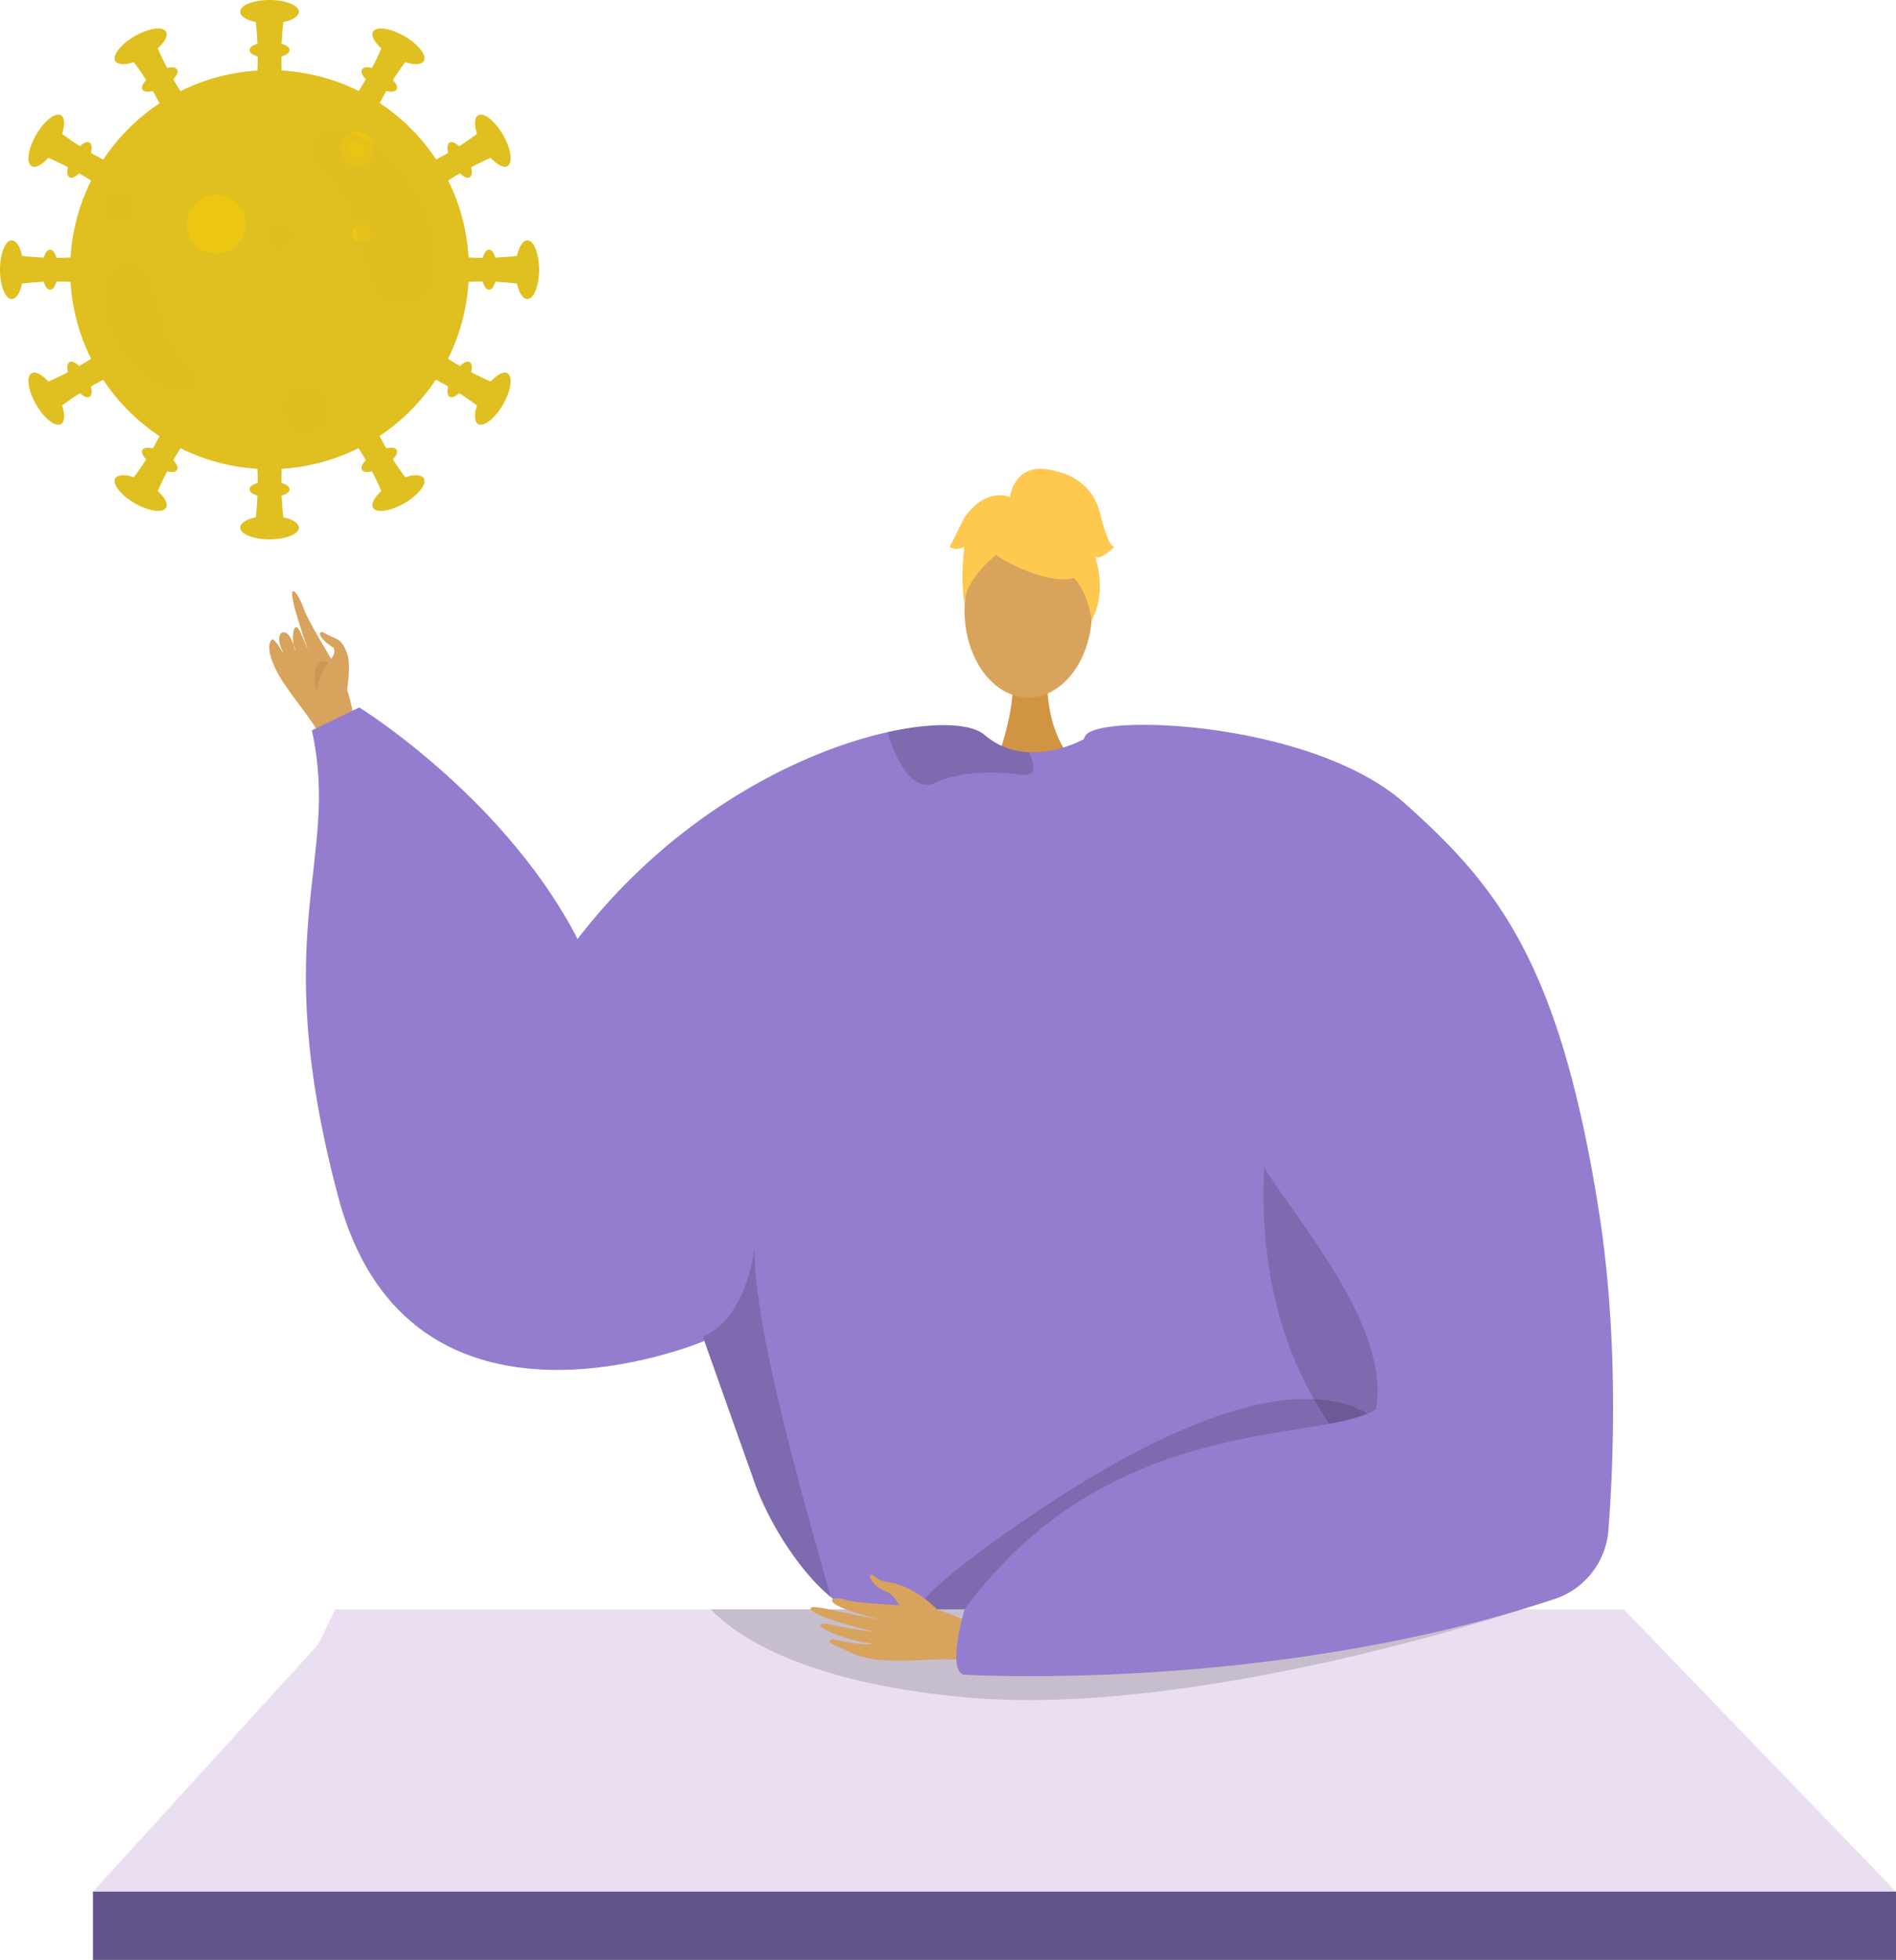<svg xmlns="http://www.w3.org/2000/svg" width="447.039" height="461.859" viewBox="0 0 447.039 461.859">
    <defs>
        <style>
            .a,.d{fill:#d8a35d;}.a,.b{fill-rule:evenodd;}.b{fill:#c99857;}.c{fill:#d19442;}.e{fill:#947dce;}.f{opacity:0.15;}.g{fill:#ffc84f;}.h{fill:#eadff1;}.i{fill:#62548a;}.j,.k,.l{fill:#e0bf20;}.k{opacity:0.7;}.k,.m{mix-blend-mode:screen;}.k,.l,.m{isolation:isolate;}.l{opacity:0.5;mix-blend-mode:multiply;}.m{fill:#fcd000;opacity:0.4;}
        </style>
    </defs>
    <g transform="translate(-842.854 -282.346)">
        <g transform="translate(864.769 392.814)">
            <g transform="translate(41.558 28.829)">
                <path class="a"
                      d="M916.74,437.453c-.319-1.093-1.3-14.244-4.316-19.685s-8-13.252-9.067-16.392c-1.26-3.692-4.11-7.2-1.857.808.813,2.889,2.638,8.591,3.313,9.679.326.527-.311-.371-2.047-4.494-1.846-4.384-2.489,1.81-1.366,3.908,0,0,.314.227-1.077-2.839-1.181-2.6-4.348-1.694-1.7,3.617-.047.094-2.156-3.968-2.8-3.261-1.572,1.725.424,6.4,2.282,9.336,3.624,5.725,8.912,11.166,10.346,16.082Z"
                      transform="translate(-895.252 -397.338)"/>
                <path class="a"
                      d="M911.53,418.887s1.054-6.213-.133-8.966c-1.4-3.249-2-2.64-5.055-4.308-1.738-1.074-2.13.813,2.062,3.437.745,2.414-2.046,3.112-1.926,4.788s1.282,6.14,2.339,6.733S911.53,418.887,911.53,418.887Z"
                      transform="translate(-893.17 -395.654)"/>
                <path class="b" d="M907.362,411.122s-2.61,3.8-2.672,6.536S902.279,409.565,907.362,411.122Z"
                      transform="translate(-893.383 -394.457)"/>
            </g>
            <g transform="translate(50.204)">
                <path class="c"
                      d="M1048.926,414.218s-1.249,13.94,7.349,21.649-19.817,0-19.817,0,5.288-13.352,4.1-21.649S1048.926,414.218,1048.926,414.218Z"
                      transform="translate(-874.053 -365.721)"/>
                <ellipse class="d" cx="15.034" cy="20.511" rx="15.034" ry="20.511"
                         transform="translate(155.304 12.88)"/>
                <path class="e"
                      d="M941.943,500.135c22.758-47.605,63.375-69.324,89.306-75.09,11.226-2.5,19.7-2.01,22.793.663a16.815,16.815,0,0,0,10.494,4.076,22.76,22.76,0,0,0,5.892-.537,29.33,29.33,0,0,0,6.246-2.125c.959-.445,1.519-.764,1.519-.764a60.947,60.947,0,0,1,15.872.947c58.67,11.487,68.878,109.862,68.353,118.323-.32,5.036-5.527,27.85-12.036,48.13-5.332,16.649-11.556,31.6-16.672,33.664-11.35,4.567-97.048,10.836-114.667,2.431-.412-.308-.856-.638-1.279-1-6.612-5.378-13.783-16-17.585-25.944,0-.012-10.128-28.559-12.2-34.371a1.508,1.508,0,0,0-.057-.148c-.068-.229-.148-.446-.228-.652-.023-.08-.057-.148-.08-.228"
                      transform="translate(-894.03 -362.998)"/>
                <path class="f"
                      d="M979.651,546.027c.023.08.057.148.08.228.08.206.16.423.229.652.023.045.034.091.057.148,2.067,5.812,12.2,34.359,12.2,34.371,3.8,9.945,10.972,20.565,17.584,25.944-4.487-16.249-18.476-63.352-17.939-82.33C989.186,543.332,979.651,546.015,979.651,546.027Z"
                      transform="translate(-886.06 -341.519)"/>
                <path class="f"
                      d="M1093.779,486.187s-28.4,84.779,50.4,120.785l1.6,1.065-.406-19.941s-37.129-51.81-37.27-53.144S1093.779,486.187,1093.779,486.187Z"
                      transform="translate(-862.991 -349.73)"/>
                <path class="f"
                      d="M1049.947,433.153c.045,1.358-.673,2.249-2.855,1.953-6.805-.925-14.49-.732-20.075,1.827a4.743,4.743,0,0,1-4.59-.194c-3.575-2.091-5.789-8.324-6.669-11.089a1.884,1.884,0,0,1-.092-.6c11.226-2.5,19.7-2.01,22.793.663a16.815,16.815,0,0,0,10.494,4.076A9.267,9.267,0,0,1,1049.947,433.153Z"
                      transform="translate(-878.447 -362.998)"/>
                <g transform="translate(151.827)">
                    <g transform="translate(3.173 5.719)">
                        <path class="g"
                              d="M1039.3,394.16s26.026,14.43,18.3-8.739C1052.253,369.393,1021.547,383.831,1039.3,394.16Z"
                              transform="translate(-1029.609 -378.26)"/>
                        <path class="g"
                              d="M1043.807,388.445s-14.563,8.639-13.158,17.308c0,0-3.211-25.878,11.268-26.529s20.086.747,18.8,28.112C1060.716,407.336,1056.51,385.568,1043.807,388.445Z"
                              transform="translate(-1030.346 -378.08)"/>
                    </g>
                    <path class="g"
                          d="M1039.377,380.571s.732-8.063,8.724-6.921,11.419,5.709,12.562,10.276,2.284,7.994,3.426,7.994c0,0-3.426,3.426-4.568,2.283,0,0,2.964,8.213-.8,14.954,0,0-1.482-10.386-7.192-11.529S1039.377,380.571,1039.377,380.571Z"
                          transform="translate(-1025.263 -373.539)"/>
                    <path class="g"
                          d="M1042.571,379.413s-5.709-3.426-11.419,4.568l-3.426,6.851s1.142,1.142,3.426,0c0,0-1.039,8.046.051,12.587l3.375-13.73Z"
                          transform="translate(-1027.726 -372.452)"/>
                </g>
                <path class="f" d="M1133.053,563.39s-14.689-30.8-90,22.145,70.682-12.991,70.682-12.991Z"
                      transform="translate(-877.22 -335.296)"/>
                <path class="e"
                      d="M996.347,569.262s-69.508,29.488-86.372-34.107.677-78.846-6.18-109.8l11.181-5.383s42.08,25.945,56.486,66S996.347,569.262,996.347,569.262Z"
                      transform="translate(-902.39 -363.726)"/>
            </g>
            <path class="h" d="M860.945,661.945h425.124l-64.178-66.53H918.081l-3.986,8.21Z"
                  transform="translate(-860.945 -326.644)"/>
            <path class="f"
                  d="M981.189,595.415c6.034,6.3,21.743,17.2,59.846,20.732,54.722,5.065,131.423-20.732,131.423-20.732Z"
                  transform="translate(-835.53 -326.644)"/>
            <g transform="translate(169.218 60.339)">
                <g transform="translate(0 200.313)">
                    <path class="a"
                          d="M1046.272,603.147c-1.083-.362-12.507-7.2-18.7-7.776s-15.457-.831-18.654-1.74c-3.762-1.07-4.712.425-.378,2.079a61.034,61.034,0,0,0,9.865,2.793c.619.025-3.416-.517-7.8-1.426-4.664-.967-9.721-2.281-9.954-1.45-.448,1.61,12.983,5.232,15.35,5.487a59.577,59.577,0,0,1-6.239-.756c-2.816-.5-6.043-1.5-6.677-.912-1,.921,6.115,3.712,11.995,4.527.1.19-1.8.487-8.716-.95-.694-.144-2.465.16-.189,1.213,4.792,2.216,6.689,3.521,13.634,3.738,6.772.212,14.247-1.182,19.118.451Z"
                          transform="translate(-1000.638 -587.749)"/>
                    <path class="a"
                          d="M1028.12,596.944s-5.244-5.507-11.131-6.415c-3.5-.539-3.417-1.421-4.014-1.684-1.98-.871-.063,2.806,2.91,3.748,2.415.767,3.765,4.9,5.217,5.771s5.8,2.482,6.883,1.914S1028.12,596.944,1028.12,596.944Z"
                          transform="translate(-998.202 -588.713)"/>
                </g>
                <path class="e"
                      d="M1134.8,441.912c21.509,19.245,36.39,37.12,45.676,95.919,4.71,29.832,3.483,59.663,2.257,75.4a18.588,18.588,0,0,1-12.774,16.163c-67.39,22.228-139.323,17.789-139.323,17.789-3.859-1.437.3-15.4.3-15.4,34.479-46.791,83.753-38.923,97.011-47.13,4.134-24.256-29.187-54.609-33.115-69.656-10.291-39.458-44.163-73.6-35.4-89.068C1062.459,420.577,1113.1,422.5,1134.8,441.912Z"
                      transform="translate(-994.645 -423.351)"/>
            </g>
            <rect class="i" width="425.124" height="16.09" transform="translate(0 335.301)"/>
        </g>
        <g transform="translate(842.854 282.346)">
            <path class="j" d="M950.5,343.01a47,47,0,1,1-46.98-46.99A46.748,46.748,0,0,1,950.5,343.01Z"
                  transform="translate(-839.963 -279.456)"/>
            <g transform="translate(56.638)">
                <path class="j"
                      d="M892.564,303.7h6.678a70.845,70.845,0,0,1,0-17.659h-6.678A70.845,70.845,0,0,1,892.564,303.7Z"
                      transform="translate(-888.986 -281.564)"/>
                <path class="j"
                      d="M903.446,285.113c0,1.529-3.1,2.767-6.919,2.767s-6.917-1.238-6.917-2.767,3.1-2.767,6.917-2.767S903.446,283.584,903.446,285.113Z"
                      transform="translate(-889.61 -282.346)"/>
                <path class="j"
                      d="M900.864,292.418c0,1.043-2.114,1.889-4.721,1.889s-4.718-.846-4.718-1.889,2.113-1.887,4.718-1.887S900.864,291.377,900.864,292.418Z"
                      transform="translate(-889.226 -280.616)"/>
            </g>
            <g transform="translate(27.012 6.702)">
                <path class="j"
                      d="M877.378,309.831l5.785-3.34a70.714,70.714,0,0,1-8.831-15.291l-5.783,3.338A70.869,70.869,0,0,1,877.378,309.831Z"
                      transform="translate(-864.435 -287.177)"/>
                <path class="j"
                      d="M877.294,288.629c.766,1.323-1.3,3.945-4.608,5.856s-6.612,2.386-7.374,1.061,1.3-3.945,4.607-5.855S876.529,287.3,877.294,288.629Z"
                      transform="translate(-865.153 -287.879)"/>
                <path class="j"
                      d="M878.779,295.954c.52.9-.887,2.692-3.143,4s-4.51,1.628-5.031.724.885-2.692,3.144-3.994S878.257,295.052,878.779,295.954Z"
                      transform="translate(-864.024 -286.28)"/>
            </g>
            <g transform="translate(6.704 27.01)">
                <path class="j"
                      d="M867,322.653l3.341-5.783a70.764,70.764,0,0,1-15.292-8.83l-3.339,5.784A70.871,70.871,0,0,1,867,322.653Z"
                      transform="translate(-847.686 -303.926)"/>
                <path class="j"
                      d="M856.056,304.8c1.324.763.848,4.067-1.064,7.375s-4.532,5.372-5.855,4.608-.847-4.067,1.061-7.375S854.732,304.038,856.056,304.8Z"
                      transform="translate(-848.388 -304.644)"/>
                <path class="j"
                      d="M861.184,310.095c.9.522.579,2.774-.726,5.032s-3.091,3.663-3.994,3.143-.579-2.774.724-5.032S860.279,309.574,861.184,310.095Z"
                      transform="translate(-846.789 -303.514)"/>
            </g>
            <g transform="translate(0 56.636)">
                <path class="j"
                      d="M864.211,338.733v-6.679a70.719,70.719,0,0,1-17.658,0v6.679A70.819,70.819,0,0,1,864.211,338.733Z"
                      transform="translate(-842.072 -328.476)"/>
                <path class="j"
                      d="M845.624,329.1c1.526,0,2.766,3.1,2.766,6.919s-1.239,6.918-2.768,6.917-2.765-3.1-2.768-6.917S844.093,329.1,845.624,329.1Z"
                      transform="translate(-842.854 -329.1)"/>
                <path class="j"
                      d="M852.93,330.915c1.041,0,1.887,2.114,1.885,4.721s-.844,4.718-1.886,4.718-1.887-2.113-1.887-4.719S851.885,330.916,852.93,330.915Z"
                      transform="translate(-841.124 -328.716)"/>
            </g>
            <g transform="translate(6.704 81.371)">
                <path class="j"
                      d="M870.339,355.3,867,349.519a70.807,70.807,0,0,1-15.291,8.83l3.34,5.782A70.736,70.736,0,0,1,870.339,355.3Z"
                      transform="translate(-847.686 -349.519)"/>
                <path class="j"
                      d="M849.139,354.983c1.322-.763,3.944,1.3,5.854,4.609s2.386,6.61,1.062,7.375-3.944-1.3-5.857-4.607S847.813,355.748,849.139,354.983Z"
                      transform="translate(-848.388 -348.398)"/>
                <path class="j"
                      d="M856.465,352.816c.9-.518,2.689.888,3.993,3.145s1.628,4.509.724,5.03-2.69-.885-3.993-3.143S855.561,353.339,856.465,352.816Z"
                      transform="translate(-846.789 -348.845)"/>
            </g>
            <g transform="translate(27.012 97.753)">
                <path class="j"
                      d="M883.164,366.383l-5.785-3.34a70.8,70.8,0,0,1-8.827,15.291l5.783,3.339A70.7,70.7,0,0,1,883.164,366.383Z"
                      transform="translate(-864.435 -363.043)"/>
                <path class="j"
                      d="M865.313,375.544c.762-1.324,4.065-.847,7.374,1.064s5.374,4.532,4.609,5.856-4.068.847-7.376-1.061S864.547,376.87,865.313,375.544Z"
                      transform="translate(-865.153 -360.559)"/>
                <path class="j"
                      d="M870.6,369.949c.522-.9,2.774-.577,5.031.727s3.664,3.091,3.143,3.994-2.774.579-5.031-.726S870.084,370.853,870.6,369.949Z"
                      transform="translate(-864.024 -361.691)"/>
            </g>
            <g transform="translate(56.638 104.97)">
                <path class="j"
                      d="M899.244,369h-6.68a70.825,70.825,0,0,1,0,17.657h6.677A70.754,70.754,0,0,1,899.244,369Z"
                      transform="translate(-888.986 -369.001)"/>
                <path class="j"
                      d="M889.61,385.474c0-1.526,3.1-2.767,6.917-2.766s6.919,1.239,6.919,2.767-3.1,2.767-6.919,2.768S889.61,387,889.61,385.474Z"
                      transform="translate(-889.61 -366.104)"/>
                <path class="j"
                      d="M891.423,377.861c0-1.042,2.115-1.886,4.721-1.886s4.721.844,4.721,1.887-2.114,1.887-4.721,1.887S891.425,378.9,891.423,377.861Z"
                      transform="translate(-889.227 -367.527)"/>
            </g>
            <g transform="translate(81.372 97.753)">
                <path class="j"
                      d="M915.814,363.043l-5.785,3.337a70.979,70.979,0,0,1,8.831,15.292l5.781-3.34A70.809,70.809,0,0,1,915.814,363.043Z"
                      transform="translate(-910.028 -363.043)"/>
                <path class="j"
                      d="M915.492,382.462c-.763-1.323,1.3-3.945,4.609-5.855s6.612-2.388,7.375-1.064-1.3,3.945-4.607,5.857S916.258,383.787,915.492,382.462Z"
                      transform="translate(-908.907 -360.559)"/>
                <path class="j"
                      d="M913.326,374.67c-.521-.9.888-2.69,3.143-3.994s4.511-1.628,5.032-.726-.887,2.692-3.145,3.994S913.848,375.571,913.326,374.67Z"
                      transform="translate(-909.354 -361.691)"/>
            </g>
            <g transform="translate(97.753 81.369)">
                <path class="j"
                      d="M926.894,349.518l-3.343,5.785a70.8,70.8,0,0,1,15.293,8.827l3.337-5.783A70.649,70.649,0,0,1,926.894,349.518Z"
                      transform="translate(-923.551 -349.518)"/>
                <path class="j"
                      d="M936.053,366.967c-1.323-.764-.847-4.067,1.065-7.375s4.532-5.372,5.854-4.61.847,4.069-1.06,7.377S937.379,367.731,936.053,366.967Z"
                      transform="translate(-921.067 -348.397)"/>
                <path class="j"
                      d="M930.459,360.99c-.9-.521-.577-2.772.726-5.03s3.094-3.666,4-3.145.578,2.776-.726,5.032S931.363,361.511,930.459,360.99Z"
                      transform="translate(-922.199 -348.844)"/>
            </g>
            <g transform="translate(104.972 56.635)">
                <path class="j"
                      d="M929.514,332.053l0,6.681a70.838,70.838,0,0,1,17.658,0v-6.678A70.637,70.637,0,0,1,929.514,332.053Z"
                      transform="translate(-929.51 -328.475)"/>
                <path class="j"
                      d="M945.983,342.936c-1.527,0-2.768-3.1-2.765-6.917s1.238-6.919,2.765-6.921,2.767,3.1,2.771,6.918S947.513,342.935,945.983,342.936Z"
                      transform="translate(-926.613 -329.099)"/>
                <path class="j"
                      d="M938.372,340.354c-1.043,0-1.889-2.113-1.889-4.718s.848-4.722,1.89-4.722,1.889,2.115,1.886,4.722S939.414,340.353,938.372,340.354Z"
                      transform="translate(-928.036 -328.715)"/>
            </g>
            <g transform="translate(97.756 27.009)">
                <path class="j"
                      d="M923.553,316.867l3.337,5.788a70.876,70.876,0,0,1,15.291-8.832l-3.337-5.782A70.731,70.731,0,0,1,923.553,316.867Z"
                      transform="translate(-923.553 -303.924)"/>
                <path class="j"
                      d="M942.972,316.786c-1.323.764-3.945-1.3-5.854-4.608s-2.388-6.612-1.065-7.376,3.945,1.3,5.859,4.607S944.3,316.02,942.972,316.786Z"
                      transform="translate(-921.069 -304.642)"/>
                <path class="j"
                      d="M935.179,318.271c-.9.52-2.691-.887-3.994-3.143s-1.628-4.512-.726-5.033,2.694.888,4,3.146S936.083,317.747,935.179,318.271Z"
                      transform="translate(-922.201 -303.513)"/>
            </g>
            <g transform="translate(81.372 6.702)">
                <path class="j"
                      d="M910.028,306.489l5.784,3.343a70.834,70.834,0,0,1,8.827-15.293l-5.781-3.338A70.786,70.786,0,0,1,910.028,306.489Z"
                      transform="translate(-910.028 -287.176)"/>
                <path class="j"
                      d="M927.476,295.547c-.763,1.324-4.067.848-7.375-1.062s-5.372-4.533-4.609-5.856,4.068-.847,7.377,1.06S928.239,294.222,927.476,295.547Z"
                      transform="translate(-908.907 -287.878)"/>
                <path class="j"
                      d="M921.5,300.675c-.522.9-2.774.577-5.032-.726s-3.667-3.094-3.143-4,2.775-.578,5.033.727S922.022,299.77,921.5,300.675Z"
                      transform="translate(-909.354 -286.28)"/>
            </g>
            <path class="k"
                  d="M948.066,343.01a46.748,46.748,0,0,1-7.523,25.508,47,47,0,0,1-64.965-64.986,47,47,0,0,1,72.488,39.478Z"
                  transform="translate(-837.525 -279.456)"/>
            <path class="l" d="M870.763,323.235a3.881,3.881,0,1,1-3.881-3.88A3.88,3.88,0,0,1,870.763,323.235Z"
                  transform="translate(-838.596 -274.524)"/>
            <path class="m" d="M917.1,312.018a4.053,4.053,0,1,1-4.053-4.054A4.055,4.055,0,0,1,917.1,312.018Z"
                  transform="translate(-828.875 -276.931)"/>
            <path class="m" d="M914.665,311.657a1.984,1.984,0,1,1-1.983-1.984A1.983,1.983,0,0,1,914.665,311.657Z"
                  transform="translate(-828.514 -276.57)"/>
            <path class="m" d="M915.794,328.131a2.156,2.156,0,1,1-2.156-2.157A2.156,2.156,0,0,1,915.794,328.131Z"
                  transform="translate(-828.349 -273.125)"/>
            <path class="m" d="M893.131,327.194a6.985,6.985,0,1,1-6.985-6.985A6.985,6.985,0,0,1,893.131,327.194Z"
                  transform="translate(-835.18 -274.343)"/>
            <circle class="l" cx="5.692" cy="5.692" r="5.692" transform="translate(66.489 90.707)"/>
            <path class="l" d="M901.265,328.983a3.363,3.363,0,1,1-3.364-3.364A3.363,3.363,0,0,1,901.265,328.983Z"
                  transform="translate(-831.93 -273.2)"/>
            <path class="l"
                  d="M866.565,333.7c-4.749,1.609-5.954,13.461,2.7,23.7,7.139,8.441,16.546,7.308,15.716,3.254s-5.9-5.8-7.664-12.515C875.361,340.688,874.2,331.116,866.565,333.7Z"
                  transform="translate(-838.623 -271.582)"/>
            <path class="l"
                  d="M927.963,348.418c6.432-2.18,8.067-18.237-3.662-32.1-9.671-11.436-22.415-9.9-21.292-4.408s7.993,7.856,10.384,16.953C916.048,338.955,917.624,351.921,927.963,348.418Z"
                  transform="translate(-830.154 -276.984)"/>
        </g>
    </g>
</svg>
